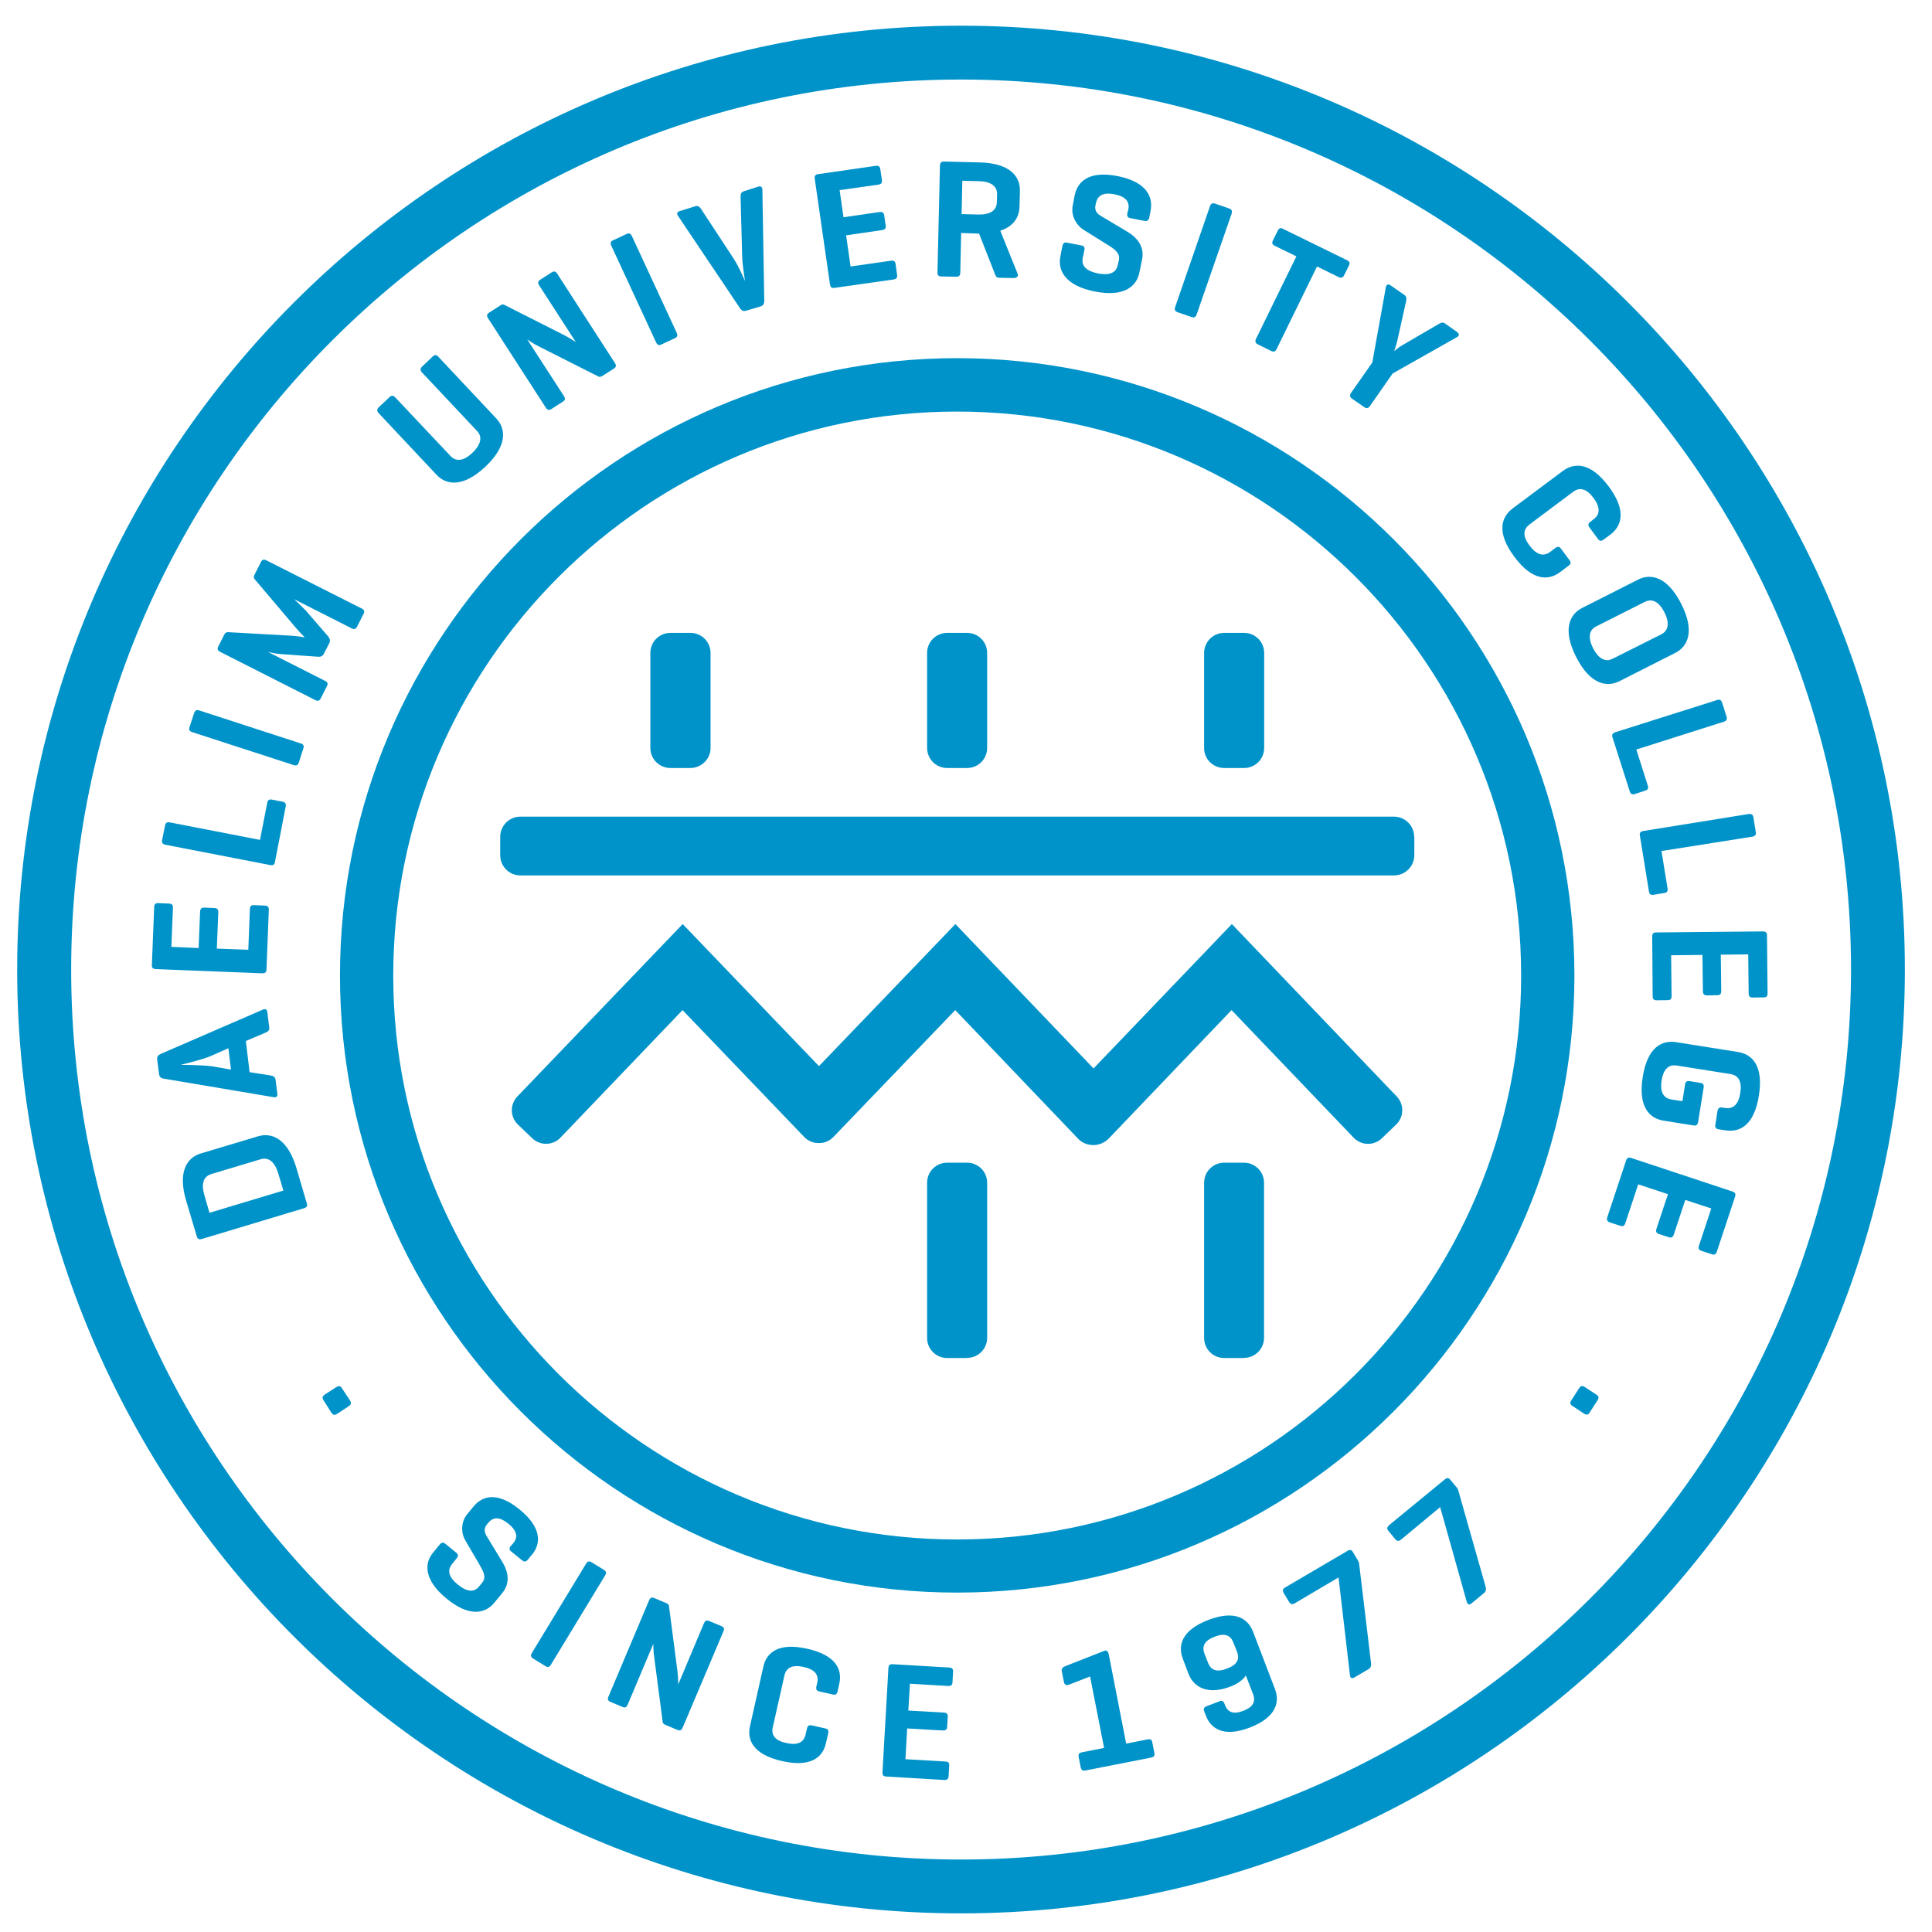 <?xml version="1.0" encoding="utf-8"?>
<!-- Generator: Adobe Illustrator 26.3.1, SVG Export Plug-In . SVG Version: 6.00 Build 0)  -->
<svg version="1.1" id="레이어_1" xmlns="http://www.w3.org/2000/svg" xmlns:xlink="http://www.w3.org/1999/xlink" x="0px"
	 y="0px" viewBox="0 0 133.83 133.83" style="enable-background:new 0 0 133.83 133.83;" xml:space="preserve">
<style type="text/css">
	.st0{fill:#0093C9;}
</style>
<g>
	<g>
		<g>
			<path class="st0" d="M97.96,57.97c0-0.77-0.62-1.4-1.4-1.4H36.04c-0.77,0-1.39,0.63-1.39,1.4v1.27c0,0.77,0.62,1.4,1.39,1.4
				h60.53c0.77,0,1.4-0.63,1.4-1.4V57.97z"/>
		</g>
		<g>
			<path class="st0" d="M75.75,74.01l-9.57-10l-9.45,9.84l-9.44-9.84L35.84,75.95c-0.53,0.55-0.51,1.43,0.04,1.95l0.99,0.95
				c0.55,0.52,1.42,0.51,1.95-0.04l8.46-8.84l8.43,8.79c0.22,0.23,0.5,0.36,0.79,0.41c0.01,0,0.01,0,0.02,0
				c0.06,0,0.13,0.01,0.2,0.01c0.07,0,0.13-0.01,0.2-0.01c0.01,0,0.02,0,0.02,0c0.29-0.05,0.57-0.18,0.79-0.41l8.44-8.79l8.53,8.93
				c0.28,0.29,0.67,0.42,1.06,0.42c0.42,0,0.82-0.22,1.03-0.44l8.52-8.91l8.46,8.84c0.53,0.55,1.4,0.57,1.95,0.04l0.99-0.95
				c0.55-0.53,0.57-1.4,0.04-1.95L85.33,64.01L75.75,74.01z"/>
		</g>
		<g>
			<g>
				<g>
					<path class="st0" d="M46.44,53.2h1.38c0.77,0,1.4-0.62,1.4-1.39v-6.58c0-0.77-0.62-1.39-1.4-1.39h-1.38
						c-0.77,0-1.39,0.62-1.39,1.39v0.69v5.21v0.68C45.05,52.58,45.67,53.2,46.44,53.2z"/>
				</g>
				<g>
					<path class="st0" d="M68.38,45.23c0-0.77-0.62-1.39-1.39-1.39h-1.38c-0.77,0-1.39,0.62-1.39,1.39v6.58
						c0,0.77,0.62,1.39,1.39,1.39h1.38c0.77,0,1.39-0.62,1.39-1.39V45.23z"/>
				</g>
				<g>
					<path class="st0" d="M84.8,53.2h1.38c0.77,0,1.39-0.62,1.39-1.39v-6.58c0-0.77-0.62-1.39-1.39-1.39H84.8
						c-0.77,0-1.39,0.62-1.39,1.39v6.58C83.4,52.58,84.03,53.2,84.8,53.2z"/>
				</g>
			</g>
			<g>
				<path class="st0" d="M66.99,94.06c0.77,0,1.39-0.62,1.39-1.39V81.93c0-0.77-0.62-1.39-1.39-1.39h-1.38
					c-0.77,0-1.39,0.62-1.39,1.39v10.75c0,0.77,0.62,1.39,1.39,1.39H66.99z"/>
			</g>
			<g>
				<path class="st0" d="M86.17,94.06c0.77,0,1.39-0.62,1.39-1.39V81.93c0-0.77-0.62-1.39-1.39-1.39H84.8
					c-0.77,0-1.39,0.62-1.39,1.39v10.75c0,0.77,0.62,1.39,1.39,1.39H86.17z"/>
			</g>
		</g>
	</g>
	<path class="st0" d="M66.3,24.81c-23.57,0-42.75,19.18-42.75,42.76c0,23.57,19.18,42.75,42.75,42.75
		c23.58,0,42.76-19.18,42.76-42.75C109.06,44,89.88,24.81,66.3,24.81z M66.3,106.64c-21.54,0-39.06-17.52-39.06-39.06
		c0-21.55,17.52-39.07,39.06-39.07c21.54,0,39.07,17.53,39.07,39.07C105.37,89.12,87.85,106.64,66.3,106.64z"/>
	<path class="st0" d="M66.57,1.78c-36.05,0-65.38,29.33-65.38,65.38c0,36.05,29.33,65.38,65.38,65.38
		c36.05,0,65.38-29.33,65.38-65.38C131.95,31.11,102.62,1.78,66.57,1.78z M66.57,128.81c-33.99,0-61.64-27.65-61.64-61.65
		c0-33.99,27.65-61.65,61.64-61.65c33.99,0,61.65,27.66,61.65,61.65C128.22,101.16,100.56,128.81,66.57,128.81z"/>
	<g>
		<g>
			<path class="st0" d="M108.94,97.4c-0.18-0.11-0.21-0.22-0.1-0.39l0.54-0.84c0.12-0.18,0.23-0.2,0.4-0.09l0.79,0.52
				c0.18,0.11,0.21,0.23,0.09,0.4l-0.54,0.84c-0.11,0.18-0.22,0.19-0.4,0.08L108.94,97.4z"/>
		</g>
	</g>
	<g>
		<g>
			<path class="st0" d="M23.29,96.09c0.18-0.11,0.29-0.1,0.4,0.08L24.24,97c0.11,0.18,0.09,0.29-0.08,0.41l-0.8,0.52
				c-0.18,0.12-0.29,0.09-0.41-0.08L22.41,97c-0.11-0.18-0.08-0.28,0.09-0.4L23.29,96.09z"/>
		</g>
	</g>
	<g>
		<g>
			<path class="st0" d="M21.26,83.38c0.05,0.18-0.03,0.27-0.22,0.32L14,85.82c-0.2,0.06-0.31,0.02-0.37-0.18l-0.73-2.45
				c-0.61-2.03,0.06-3.01,1.01-3.29l3.97-1.19c0.95-0.28,2.04,0.16,2.65,2.19L21.26,83.38z M14.51,84.01l5.12-1.54l-0.36-1.2
				c-0.23-0.76-0.65-1.14-1.21-0.97l-3.43,1.03c-0.56,0.17-0.7,0.71-0.47,1.47L14.51,84.01z"/>
		</g>
	</g>
	<g>
		<g>
			<path class="st0" d="M10.89,73.41c-0.03-0.21,0.06-0.32,0.25-0.41l7.06-3.06c0.18-0.08,0.29-0.02,0.32,0.17l0.13,1.05
				c0.03,0.2-0.07,0.29-0.25,0.37l-1.37,0.58l0.26,2.16l1.47,0.23c0.19,0.04,0.31,0.11,0.33,0.31l0.12,0.94
				c0.03,0.21-0.07,0.29-0.27,0.25l-7.59-1.28c-0.2-0.03-0.31-0.12-0.33-0.32L10.89,73.41z M14.58,73.16
				c-0.46,0.21-1.92,0.57-2.07,0.6c0.15,0,1.64,0.02,2.15,0.1L16,74.09l-0.18-1.48L14.58,73.16z"/>
		</g>
	</g>
	<g>
		<g>
			<path class="st0" d="M18.46,67.15c-0.01,0.21-0.1,0.28-0.31,0.27l-7.34-0.29c-0.21-0.01-0.3-0.08-0.29-0.29l0.16-4
				c0-0.2,0.08-0.29,0.29-0.28l0.73,0.03c0.21,0.01,0.29,0.1,0.28,0.3l-0.11,2.7l1.89,0.08l0.1-2.5c0.01-0.21,0.08-0.3,0.29-0.3
				l0.7,0.03c0.2,0.01,0.28,0.1,0.27,0.31l-0.1,2.5l2.18,0.08l0.11-2.81c0.01-0.21,0.08-0.29,0.29-0.28l0.74,0.03
				c0.21,0.01,0.29,0.09,0.28,0.31L18.46,67.15z"/>
		</g>
	</g>
	<g>
		<g>
			<path class="st0" d="M18.01,58.18l0.5-2.56c0.04-0.19,0.12-0.27,0.33-0.23l0.72,0.14c0.21,0.04,0.27,0.15,0.23,0.34l-0.75,3.87
				c-0.03,0.17-0.15,0.22-0.34,0.18l-7.22-1.4c-0.2-0.04-0.29-0.13-0.25-0.33l0.2-1c0.04-0.21,0.14-0.26,0.35-0.22L18.01,58.18z"/>
		</g>
	</g>
	<g>
		<g>
			<path class="st0" d="M20.81,51.49c0.2,0.06,0.27,0.16,0.2,0.36l-0.31,0.97c-0.07,0.2-0.18,0.24-0.38,0.17l-6.99-2.27
				c-0.2-0.07-0.27-0.16-0.2-0.36l0.32-0.97c0.07-0.2,0.18-0.24,0.38-0.17L20.81,51.49z"/>
		</g>
	</g>
	<g>
		<g>
			<path class="st0" d="M25.05,42.15c0.18,0.09,0.23,0.2,0.13,0.38l-0.44,0.87c-0.09,0.19-0.21,0.21-0.39,0.12l-3.97-2.01
				c0.03,0.03,0.57,0.54,0.8,0.78l1.54,1.78c0.13,0.16,0.18,0.3,0.09,0.48l-0.38,0.74c-0.09,0.18-0.24,0.22-0.43,0.2l-2.54-0.18
				c-0.27-0.01-0.82-0.13-0.9-0.15l3.95,2c0.18,0.09,0.23,0.19,0.13,0.38l-0.42,0.83c-0.09,0.19-0.21,0.21-0.39,0.12l-6.57-3.33
				c-0.18-0.09-0.23-0.2-0.14-0.38l0.42-0.83c0.07-0.13,0.15-0.16,0.26-0.16l4.45,0.25c0.34,0.02,0.86,0.11,0.86,0.11
				s-0.34-0.34-0.59-0.63l-2.89-3.41c-0.07-0.09-0.07-0.18,0-0.3l0.44-0.87c0.09-0.19,0.21-0.21,0.39-0.12L25.05,42.15z"/>
		</g>
	</g>
	<g>
		<g>
			<path class="st0" d="M31.21,31.59c0.4,0.43,0.94,0.32,1.51-0.22c0.57-0.54,0.73-1.09,0.33-1.51l-3.81-4.05
				c-0.14-0.16-0.15-0.27,0-0.42l0.74-0.7c0.15-0.14,0.26-0.12,0.4,0.04l4,4.26c0.67,0.72,0.78,1.89-0.76,3.34
				c-1.54,1.45-2.71,1.28-3.38,0.56l-4-4.26c-0.14-0.15-0.15-0.28,0-0.42l0.74-0.7c0.14-0.14,0.27-0.12,0.41,0.03L31.21,31.59z"/>
		</g>
	</g>
	<g>
		<g>
			<path class="st0" d="M42.59,25.14c0.11,0.17,0.1,0.29-0.08,0.4l-0.78,0.5c-0.13,0.08-0.2,0.08-0.3,0.03l-4-2.02
				c-0.55-0.27-0.88-0.52-0.91-0.54l2.54,3.92c0.11,0.17,0.1,0.29-0.08,0.4l-0.78,0.5c-0.17,0.11-0.29,0.07-0.39-0.09l-4-6.19
				c-0.11-0.17-0.1-0.29,0.08-0.4l0.78-0.5c0.11-0.07,0.18-0.08,0.27-0.03l4.17,2.11c0.35,0.18,0.78,0.47,0.78,0.47l-2.54-3.93
				c-0.11-0.17-0.1-0.28,0.08-0.4l0.78-0.5c0.18-0.11,0.29-0.07,0.39,0.09L42.59,25.14z"/>
		</g>
	</g>
	<g>
		<g>
			<path class="st0" d="M46.87,23.04c0.09,0.19,0.06,0.31-0.13,0.39l-0.92,0.43c-0.19,0.09-0.29,0.03-0.38-0.16l-3.09-6.67
				c-0.09-0.19-0.07-0.3,0.13-0.39l0.92-0.43c0.19-0.09,0.29-0.03,0.38,0.16L46.87,23.04z"/>
		</g>
	</g>
	<g>
		<g>
			<path class="st0" d="M51.69,21.52c-0.2,0.06-0.32,0-0.43-0.17l-4.29-6.39c-0.11-0.16-0.08-0.28,0.12-0.34l1.06-0.33
				c0.19-0.06,0.3,0.02,0.41,0.18l2.27,3.46c0.36,0.55,0.78,1.54,0.78,1.54s-0.18-1.06-0.2-1.7l-0.11-4.15
				c0-0.2,0.05-0.32,0.25-0.38l0.97-0.31c0.19-0.06,0.29,0.02,0.29,0.22l0.13,7.69c0,0.21-0.07,0.33-0.27,0.39L51.69,21.52z"/>
		</g>
	</g>
	<g>
		<g>
			<path class="st0" d="M57.81,19.94c-0.21,0.03-0.29-0.05-0.32-0.26l-1.05-7.28c-0.03-0.21,0.03-0.31,0.24-0.34l3.97-0.57
				c0.2-0.03,0.3,0.03,0.33,0.24l0.11,0.73c0.03,0.21-0.05,0.3-0.25,0.33l-2.68,0.38l0.27,1.88l2.48-0.36
				c0.21-0.03,0.31,0.03,0.34,0.23l0.1,0.7c0.03,0.2-0.05,0.29-0.26,0.32l-2.48,0.36l0.31,2.16l2.79-0.4
				c0.21-0.03,0.3,0.03,0.33,0.24l0.1,0.73c0.03,0.21-0.04,0.3-0.25,0.33L57.81,19.94z"/>
		</g>
	</g>
	<g>
		<g>
			<path class="st0" d="M66.58,16.14l-0.06,2.73c0,0.21-0.08,0.3-0.29,0.3l-1.02-0.02c-0.21,0-0.28-0.1-0.27-0.31l0.17-7.35
				c0.01-0.21,0.08-0.3,0.29-0.3l2.46,0.06c2.12,0.05,2.81,0.99,2.79,1.97l-0.03,1.11c-0.02,0.69-0.38,1.34-1.33,1.65l1.2,2.98
				c0.08,0.19-0.07,0.3-0.28,0.3l-1.03-0.02c-0.16,0-0.21-0.12-0.28-0.31l-1.08-2.75l-0.07,0L66.58,16.14z M66.66,12.52l-0.05,2.31
				l1.16,0.03c0.78,0.02,1.27-0.26,1.28-0.85l0.02-0.55c0.01-0.58-0.46-0.89-1.24-0.91L66.66,12.52z"/>
		</g>
	</g>
	<g>
		<g>
			<path class="st0" d="M78.16,14.51c0.11-0.56-0.21-0.9-0.95-1.05c-0.74-0.15-1.17,0.04-1.29,0.6l-0.04,0.17
				c-0.08,0.4,0.18,0.61,0.35,0.71l1.86,1.11c0.72,0.43,1.2,1.07,1.02,1.93l-0.18,0.88c-0.19,0.97-1.04,1.74-3.11,1.33
				c-2.04-0.41-2.56-1.46-2.37-2.42l0.14-0.72c0.04-0.21,0.14-0.28,0.33-0.24L74.9,17c0.21,0.04,0.26,0.15,0.21,0.35l-0.11,0.52
				c-0.11,0.56,0.27,0.91,1.05,1.07c0.77,0.15,1.27-0.02,1.38-0.59l0.08-0.36c0.09-0.47-0.33-0.75-0.81-1.05l-1.64-1.02
				c-0.51-0.32-0.89-1-0.75-1.69l0.13-0.68c0.19-0.96,0.97-1.75,2.98-1.35c2.01,0.4,2.47,1.44,2.28,2.4l-0.09,0.47
				c-0.04,0.19-0.14,0.27-0.34,0.23l-0.97-0.19c-0.2-0.04-0.24-0.14-0.21-0.34L78.16,14.51z"/>
		</g>
	</g>
	<g>
		<g>
			<path class="st0" d="M82.9,21.76c-0.07,0.2-0.16,0.27-0.36,0.2l-0.96-0.33c-0.2-0.07-0.24-0.18-0.17-0.38l2.4-6.95
				c0.07-0.2,0.17-0.26,0.37-0.19l0.96,0.33c0.2,0.07,0.23,0.18,0.17,0.38L82.9,21.76z"/>
		</g>
	</g>
	<g>
		<g>
			<path class="st0" d="M93.3,18.02c0.18,0.09,0.23,0.19,0.14,0.38l-0.33,0.66c-0.09,0.19-0.21,0.22-0.39,0.13l-1.49-0.73l-2.79,5.7
				c-0.09,0.19-0.2,0.24-0.39,0.15l-0.91-0.45c-0.19-0.09-0.22-0.21-0.13-0.4l2.79-5.7l-1.49-0.73c-0.19-0.09-0.22-0.2-0.13-0.39
				l0.33-0.66c0.09-0.19,0.2-0.22,0.38-0.12L93.3,18.02z"/>
		</g>
	</g>
	<g>
		<g>
			<path class="st0" d="M96.77,23.7c-0.05,0.19-0.18,0.58-0.19,0.62c0.04-0.03,0.34-0.29,0.53-0.39l2.54-1.48
				c0.15-0.09,0.29-0.16,0.45-0.04l0.82,0.58c0.16,0.11,0.19,0.26,0.01,0.36l-4.46,2.52l-1.57,2.25c-0.12,0.16-0.23,0.2-0.4,0.08
				l-0.84-0.58c-0.17-0.12-0.18-0.25-0.07-0.41l1.47-2.1l0.94-5.22c0.03-0.19,0.17-0.24,0.33-0.12l0.95,0.66
				c0.16,0.11,0.16,0.25,0.12,0.44L96.77,23.7z"/>
		</g>
	</g>
	<g>
		<g>
			<path class="st0" d="M108.07,39.63c-0.79,0.59-1.91,0.64-3.17-1.06c-1.27-1.7-0.9-2.76-0.12-3.35l3.47-2.59
				c0.79-0.59,1.91-0.64,3.18,1.06c1.27,1.7,0.9,2.76,0.11,3.35l-0.45,0.33c-0.17,0.13-0.28,0.12-0.4-0.04l-0.58-0.78
				c-0.12-0.17-0.11-0.28,0.06-0.41l0.22-0.17c0.47-0.35,0.46-0.85-0.01-1.48c-0.47-0.63-0.94-0.77-1.41-0.42l-3.02,2.26
				c-0.47,0.35-0.47,0.85,0.01,1.47c0.47,0.63,0.95,0.78,1.42,0.43l0.36-0.27c0.17-0.12,0.28-0.11,0.4,0.06l0.58,0.78
				c0.12,0.16,0.1,0.27-0.07,0.39L108.07,39.63z"/>
		</g>
	</g>
	<g>
		<g>
			<path class="st0" d="M113.47,40.15c0.88-0.45,2.03-0.21,2.99,1.68c0.96,1.89,0.46,2.96-0.42,3.4l-3.87,1.96
				c-0.88,0.44-2.03,0.21-2.99-1.68c-0.96-1.89-0.46-2.96,0.42-3.4L113.47,40.15z M115.08,43.94c0.52-0.27,0.57-0.83,0.21-1.53
				c-0.35-0.7-0.83-0.98-1.35-0.72l-3.37,1.7c-0.52,0.26-0.57,0.81-0.22,1.51c0.36,0.7,0.83,1,1.36,0.73L115.08,43.94z"/>
		</g>
	</g>
	<g>
		<g>
			<path class="st0" d="M113.35,51.92l0.79,2.49c0.06,0.19,0.02,0.3-0.18,0.36l-0.71,0.23c-0.2,0.06-0.3,0-0.36-0.19l-1.2-3.76
				c-0.05-0.17,0.03-0.27,0.21-0.33l7.01-2.22c0.2-0.07,0.31-0.03,0.38,0.17l0.31,0.97c0.06,0.2,0,0.3-0.21,0.36L113.35,51.92z"/>
		</g>
	</g>
	<g>
		<g>
			<path class="st0" d="M115.09,58.95l0.42,2.58c0.03,0.2-0.02,0.3-0.23,0.33l-0.73,0.12c-0.21,0.04-0.3-0.05-0.33-0.24l-0.63-3.89
				c-0.03-0.17,0.07-0.26,0.26-0.29l7.26-1.17c0.21-0.03,0.31,0.02,0.35,0.23l0.16,1.01c0.04,0.21-0.05,0.29-0.25,0.33L115.09,58.95
				z"/>
		</g>
	</g>
	<g>
		<g>
			<path class="st0" d="M114.45,64.87c0-0.21,0.09-0.28,0.3-0.28l7.35-0.07c0.21,0,0.3,0.07,0.3,0.28l0.04,4
				c0,0.2-0.07,0.29-0.28,0.29l-0.74,0.01c-0.21,0-0.29-0.09-0.29-0.29l-0.03-2.7l-1.9,0.02l0.03,2.5c0,0.21-0.07,0.31-0.28,0.31
				l-0.7,0.01c-0.2,0-0.29-0.09-0.29-0.3l-0.03-2.5l-2.17,0.02l0.03,2.82c0,0.21-0.07,0.29-0.28,0.29l-0.74,0.01
				c-0.21,0-0.29-0.08-0.29-0.29L114.45,64.87z"/>
		</g>
	</g>
	<g>
		<g>
			<path class="st0" d="M117.63,77.71c-0.03,0.2-0.12,0.28-0.32,0.25l-2.06-0.33c-0.97-0.15-1.79-0.92-1.46-3.02
				c0.33-2.09,1.34-2.57,2.31-2.42l4.28,0.68c0.97,0.15,1.79,0.92,1.46,3.01c-0.33,2.1-1.34,2.57-2.31,2.42l-0.46-0.07
				c-0.2-0.03-0.28-0.12-0.25-0.31l0.15-0.96c0.04-0.21,0.14-0.27,0.34-0.24l0.19,0.03c0.58,0.09,0.93-0.27,1.05-1.04
				c0.12-0.78-0.1-1.21-0.68-1.31l-3.72-0.59c-0.57-0.09-0.93,0.26-1.05,1.03c-0.12,0.77,0.11,1.23,0.67,1.32l0.77,0.12l0.18-1.13
				c0.03-0.21,0.12-0.29,0.32-0.26l0.74,0.12c0.21,0.03,0.26,0.14,0.23,0.34L117.63,77.71z"/>
		</g>
	</g>
	<g>
		<g>
			<path class="st0" d="M112.64,80.39c0.07-0.2,0.18-0.24,0.38-0.17l6.97,2.31c0.2,0.07,0.26,0.16,0.2,0.36l-1.26,3.8
				c-0.06,0.19-0.16,0.26-0.36,0.19l-0.7-0.23c-0.2-0.06-0.25-0.18-0.18-0.37l0.85-2.57l-1.8-0.59l-0.79,2.38
				c-0.07,0.2-0.16,0.27-0.36,0.2l-0.67-0.22c-0.19-0.06-0.24-0.18-0.17-0.38l0.79-2.38l-2.06-0.68l-0.89,2.68
				c-0.07,0.2-0.15,0.25-0.36,0.19l-0.7-0.23c-0.2-0.07-0.25-0.17-0.19-0.37L112.64,80.39z"/>
		</g>
	</g>
	<g>
		<g>
			<path class="st0" d="M35.56,106.89c0.35-0.43,0.23-0.88-0.34-1.34c-0.58-0.47-1.04-0.5-1.39-0.07l-0.11,0.13
				c-0.25,0.31-0.12,0.61-0.02,0.78l1.1,1.81c0.43,0.71,0.54,1.48,0,2.14l-0.56,0.68c-0.61,0.75-1.71,1.02-3.3-0.28
				c-1.58-1.29-1.56-2.44-0.95-3.18l0.46-0.56c0.13-0.16,0.25-0.18,0.4-0.06l0.75,0.61c0.16,0.13,0.15,0.25,0.02,0.41l-0.32,0.4
				c-0.35,0.44-0.19,0.92,0.42,1.41c0.6,0.49,1.11,0.56,1.46,0.13l0.23-0.28c0.3-0.37,0.06-0.8-0.22-1.28l-0.96-1.64
				c-0.3-0.51-0.31-1.27,0.13-1.81l0.43-0.52c0.61-0.75,1.64-1.08,3.2,0.19c1.56,1.27,1.48,2.38,0.87,3.12l-0.3,0.36
				c-0.12,0.15-0.24,0.17-0.4,0.04l-0.75-0.61c-0.15-0.12-0.15-0.24-0.02-0.39L35.56,106.89z"/>
		</g>
	</g>
	<g>
		<g>
			<path class="st0" d="M38.17,115.3c-0.11,0.18-0.21,0.22-0.39,0.11l-0.85-0.52c-0.17-0.11-0.19-0.22-0.08-0.4l3.74-6.16
				c0.11-0.18,0.21-0.22,0.39-0.11l0.85,0.52c0.17,0.11,0.19,0.22,0.08,0.4L38.17,115.3z"/>
		</g>
	</g>
	<g>
		<g>
			<path class="st0" d="M47.29,119.67c-0.08,0.18-0.17,0.24-0.37,0.16l-0.83-0.35c-0.14-0.06-0.18-0.11-0.19-0.23l-0.57-4.36
				c-0.09-0.6-0.07-1-0.07-1.03l-1.78,4.22c-0.08,0.18-0.17,0.24-0.36,0.16l-0.83-0.35c-0.19-0.08-0.22-0.19-0.14-0.37l2.81-6.66
				c0.08-0.18,0.18-0.24,0.36-0.16l0.84,0.35c0.12,0.05,0.17,0.11,0.18,0.2l0.59,4.54c0.05,0.38,0.05,0.89,0.05,0.89l1.78-4.23
				c0.08-0.18,0.17-0.24,0.37-0.16l0.84,0.35c0.19,0.08,0.22,0.19,0.14,0.37L47.29,119.67z"/>
		</g>
	</g>
	<g>
		<g>
			<path class="st0" d="M57.21,120.76c-0.21,0.94-1.01,1.69-3.04,1.23c-2.02-0.46-2.43-1.47-2.22-2.41l0.93-4.14
				c0.21-0.94,1.01-1.69,3.04-1.23c2.02,0.45,2.43,1.47,2.22,2.41l-0.12,0.54c-0.05,0.2-0.13,0.26-0.32,0.22l-0.93-0.21
				c-0.2-0.04-0.26-0.14-0.22-0.34l0.06-0.27c0.13-0.56-0.2-0.93-0.95-1.09c-0.75-0.17-1.19,0.03-1.32,0.58l-0.81,3.6
				c-0.13,0.56,0.19,0.93,0.94,1.09c0.75,0.17,1.2-0.02,1.33-0.58l0.1-0.42c0.04-0.2,0.14-0.26,0.34-0.22l0.93,0.21
				c0.19,0.04,0.24,0.14,0.2,0.34L57.21,120.76z"/>
		</g>
	</g>
	<g>
		<g>
			<path class="st0" d="M61.39,123.06c-0.21-0.01-0.27-0.11-0.26-0.31l0.41-7.19c0.01-0.21,0.09-0.29,0.29-0.28l3.92,0.23
				c0.19,0.01,0.28,0.08,0.27,0.29l-0.04,0.72c-0.01,0.21-0.11,0.28-0.3,0.27l-2.65-0.16l-0.11,1.86l2.45,0.14
				c0.21,0.01,0.29,0.08,0.28,0.29l-0.04,0.69c-0.01,0.2-0.11,0.27-0.32,0.26l-2.45-0.14l-0.12,2.13l2.76,0.16
				c0.21,0.01,0.29,0.08,0.27,0.29l-0.04,0.72c-0.01,0.2-0.1,0.28-0.3,0.27L61.39,123.06z"/>
		</g>
	</g>
	<g>
		<g>
			<path class="st0" d="M76.48,114.36c0.12-0.05,0.27-0.04,0.32,0.22l1.21,6.2l1.48-0.29c0.21-0.04,0.3,0.01,0.33,0.21l0.14,0.71
				c0.04,0.2-0.02,0.3-0.23,0.34l-4.53,0.89c-0.19,0.04-0.3-0.02-0.34-0.22l-0.14-0.71c-0.04-0.2,0.04-0.29,0.23-0.33l1.53-0.3
				l-0.97-4.95l-1.47,0.57c-0.17,0.07-0.3,0.01-0.34-0.18l-0.15-0.74c-0.04-0.19,0.06-0.29,0.23-0.36L76.48,114.36z"/>
		</g>
	</g>
	<g>
		<g>
			<path class="st0" d="M88.32,117.01c0.33,0.87,0.12,1.94-1.75,2.66c-1.86,0.71-2.71,0.04-3.04-0.83l-0.11-0.28
				c-0.07-0.19-0.03-0.29,0.16-0.37l0.89-0.34c0.18-0.07,0.28-0.02,0.35,0.17l0.03,0.08c0.19,0.5,0.57,0.68,1.27,0.41
				c0.7-0.27,0.87-0.65,0.68-1.16l-0.5-1.29c-0.19,0.29-0.54,0.57-1.07,0.77c-1.63,0.62-2.57,0-2.91-0.9l-0.39-1.04
				c-0.34-0.9-0.1-1.96,1.78-2.68c1.86-0.71,2.74-0.08,3.09,0.82L88.32,117.01z M85.44,113.79c-0.2-0.53-0.6-0.68-1.29-0.42
				c-0.71,0.27-0.92,0.66-0.71,1.19l0.24,0.62c0.21,0.53,0.61,0.68,1.32,0.4c0.69-0.26,0.89-0.63,0.69-1.16L85.44,113.79z"/>
		</g>
	</g>
	<g>
		<g>
			<path class="st0" d="M93.34,107.43c0.17-0.1,0.28-0.09,0.38,0.09l0.36,0.6c0.04,0.07,0.06,0.14,0.07,0.23l0.82,6.83
				c0.02,0.17,0.01,0.34-0.17,0.44l-0.97,0.57c-0.18,0.11-0.29,0.07-0.32-0.16l-0.79-6.76l-3.03,1.79c-0.17,0.1-0.29,0.08-0.4-0.1
				l-0.37-0.62c-0.1-0.18-0.06-0.28,0.11-0.38L93.34,107.43z"/>
		</g>
	</g>
	<g>
		<g>
			<path class="st0" d="M100.08,102.48c0.15-0.12,0.27-0.13,0.39,0.03l0.45,0.54c0.05,0.06,0.08,0.13,0.1,0.21l1.88,6.62
				c0.05,0.17,0.06,0.33-0.09,0.46l-0.87,0.72c-0.16,0.13-0.28,0.11-0.34-0.11l-1.84-6.55l-2.71,2.25
				c-0.15,0.12-0.28,0.12-0.41-0.04l-0.46-0.56c-0.13-0.16-0.1-0.27,0.04-0.4L100.08,102.48z"/>
		</g>
	</g>
</g>
</svg>
